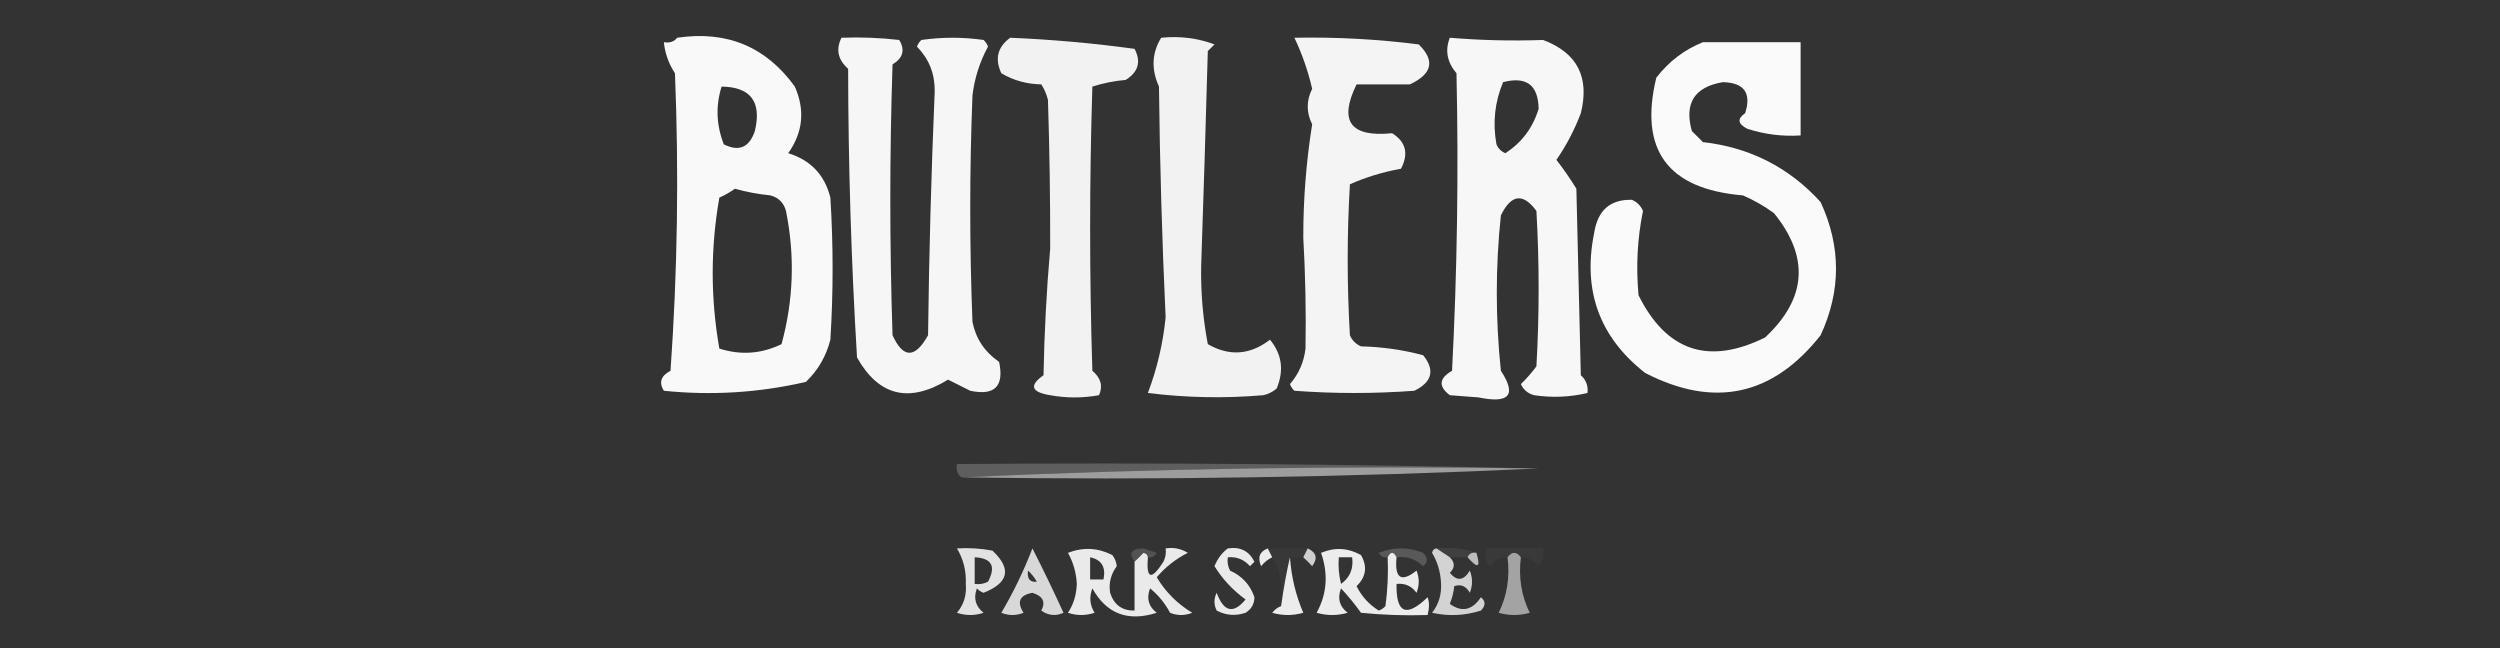 <?xml version="1.0" encoding="UTF-8"?>
<!DOCTYPE svg PUBLIC "-//W3C//DTD SVG 1.1//EN" "http://www.w3.org/Graphics/SVG/1.1/DTD/svg11.dtd">
<svg xmlns="http://www.w3.org/2000/svg" version="1.1" width="563px" height="146px" style="shape-rendering:geometricPrecision; text-rendering:geometricPrecision; image-rendering:optimizeQuality; fill-rule:evenodd; clip-rule:evenodd" xmlns:xlink="http://www.w3.org/1999/xlink">
<rect width="100%" height="100%" fill="#333333" stroke="none"/>
<g><path style="opacity:0.979" fill="#fdfdfd" d="M 152.5,8.5 C 163.671,6.843 172.505,10.51 179,19.5C 181.332,24.828 180.832,29.828 177.5,34.5C 182.555,36.055 185.722,39.388 187,44.5C 187.667,55.167 187.667,65.833 187,76.5C 186.064,80.207 184.231,83.374 181.5,86C 170.969,88.439 160.302,89.106 149.5,88C 148.332,86.129 148.832,84.629 151,83.5C 152.576,61.196 152.909,38.863 152,16.5C 150.589,14.35 149.755,12.016 149.5,9.5C 150.791,9.737 151.791,9.404 152.5,8.5 Z M 162.5,19.5 C 169.063,19.589 171.563,22.922 170,29.5C 168.741,33.223 166.408,34.223 163,32.5C 161.312,28.175 161.146,23.842 162.5,19.5 Z M 165.5,42.5 C 168.079,43.228 170.746,43.728 173.5,44C 175.333,44.5 176.5,45.667 177,47.5C 179.042,57.576 178.709,67.576 176,77.5C 171.476,79.699 166.809,80.032 162,78.5C 160,67.167 160,55.833 162,44.5C 163.302,43.915 164.469,43.248 165.5,42.5 Z"/></g>
<g><path style="opacity:0.961" fill="#fdfdfd" d="M 189.5,8.5 C 193.846,8.334 198.179,8.501 202.5,9C 203.869,11.239 203.369,13.073 201,14.5C 200.333,34.833 200.333,55.167 201,75.5C 203.405,80.756 206.071,80.756 209,75.5C 209.219,57.153 209.719,38.819 210.5,20.5C 210.53,16.584 209.197,13.25 206.5,10.5C 206.709,9.914 207.043,9.414 207.5,9C 212.167,8.333 216.833,8.333 221.5,9C 221.957,9.414 222.291,9.914 222.5,10.5C 220.631,13.94 219.465,17.607 219,21.5C 218.333,38.5 218.333,55.5 219,72.5C 219.751,76.266 221.751,79.266 225,81.5C 226.167,87 224,89.167 218.5,88C 216.833,87.167 215.167,86.333 213.5,85.5C 204.724,90.859 197.891,89.192 193,80.5C 191.699,58.897 191.033,37.23 191,15.5C 188.697,13.453 188.197,11.119 189.5,8.5 Z"/></g>
<g><path style="opacity:0.946" fill="#fcfcfc" d="M 227.5,8.5 C 236.895,8.897 246.228,9.73 255.5,11C 257.028,13.881 256.362,16.214 253.5,18C 250.905,18.226 248.405,18.726 246,19.5C 245.333,40.833 245.333,62.167 246,83.5C 247.923,85.119 248.423,86.952 247.5,89C 243.833,89.667 240.167,89.667 236.5,89C 232.217,88.311 231.717,86.811 235,84.5C 235.18,74.923 235.68,65.423 236.5,56C 236.527,44.933 236.36,33.766 236,22.5C 235.691,21.234 235.191,20.067 234.5,19C 231.22,18.944 228.22,18.111 225.5,16.5C 223.982,13.239 224.648,10.572 227.5,8.5 Z"/></g>
<g><path style="opacity:0.943" fill="#fdfdfd" d="M 261.5,8.5 C 265.703,8.076 269.703,8.576 273.5,10C 273,10.5 272.5,11 272,11.5C 271.549,27.668 271.049,43.835 270.5,60C 270.404,65.912 270.904,71.746 272,77.5C 276.845,80.287 281.512,79.953 286,76.5C 288.702,79.776 289.202,83.443 287.5,87.5C 286.624,88.251 285.624,88.751 284.5,89C 275.798,89.744 267.132,89.578 258.5,88.5C 260.569,83.039 261.902,77.372 262.5,71.5C 261.694,54.191 261.194,36.858 261,19.5C 259.227,15.58 259.393,11.913 261.5,8.5 Z"/></g>
<g><path style="opacity:0.955" fill="#fdfdfd" d="M 291.5,8.5 C 300.87,8.318 310.204,8.818 319.5,10C 323.224,13.645 322.557,16.645 317.5,19C 313.5,19 309.5,19 305.5,19C 301.43,27.283 304.096,30.95 313.5,30C 316.608,31.94 317.275,34.606 315.5,38C 311.439,38.731 307.606,39.898 304,41.5C 303.333,52.833 303.333,64.167 304,75.5C 304.5,76.667 305.333,77.5 306.5,78C 311.282,78.119 315.949,78.785 320.5,80C 323.197,83.362 322.531,86.028 318.5,88C 309.5,88.667 300.5,88.667 291.5,88C 291.043,87.586 290.709,87.086 290.5,86.5C 292.48,84.205 293.647,81.538 294,78.5C 294.142,70.174 293.975,61.841 293.5,53.5C 293.489,44.893 294.156,36.393 295.5,28C 294.167,25.333 294.167,22.667 295.5,20C 294.57,15.985 293.237,12.152 291.5,8.5 Z"/></g>
<g><path style="opacity:0.966" fill="#fdfdfd" d="M 326.5,8.5 C 333.428,9.082 340.428,9.248 347.5,9C 355.192,11.882 358.026,17.382 356,25.5C 354.587,29.239 352.753,32.739 350.5,36C 352.126,38.087 353.626,40.254 355,42.5C 355.333,56.5 355.667,70.5 356,84.5C 357.188,85.563 357.688,86.897 357.5,88.5C 353.537,89.44 349.537,89.607 345.5,89C 344.09,88.632 343.09,87.799 342.5,86.5C 343.766,85.276 344.933,83.943 346,82.5C 346.667,70.833 346.667,59.167 346,47.5C 342.995,43.405 340.329,43.739 338,48.5C 336.768,60.133 336.768,71.799 338,83.5C 341.59,88.944 339.924,90.944 333,89.5C 330.833,89.333 328.667,89.167 326.5,89C 323.882,87.026 324.048,85.193 327,83.5C 328.158,61.175 328.491,38.842 328,16.5C 325.884,14.004 325.384,11.337 326.5,8.5 Z M 338.5,18.5 C 343.741,17.14 346.408,19.14 346.5,24.5C 345.2,28.782 342.7,32.116 339,34.5C 338.055,34.095 337.388,33.428 337,32.5C 336.119,27.642 336.619,22.976 338.5,18.5 Z"/></g>
<g><path style="opacity:0.984" fill="#fdfdfd" d="M 383.5,9.5 C 390.833,9.5 398.167,9.5 405.5,9.5C 405.5,16.5 405.5,23.5 405.5,30.5C 401.395,30.766 397.395,30.266 393.5,29C 391.343,27.915 391.176,26.749 393,25.5C 394.471,20.967 392.804,18.633 388,18.5C 381.59,19.576 379.257,23.243 381,29.5C 381.833,30.333 382.667,31.167 383.5,32C 394.062,33.197 402.896,37.697 410,45.5C 414.624,55.514 414.624,65.514 410,75.5C 399.217,89.153 386.05,91.986 370.5,84C 360.212,75.956 356.379,65.456 359,52.5C 359.786,47.366 362.619,44.866 367.5,45C 368.667,45.5 369.5,46.333 370,47.5C 368.735,53.705 368.402,60.038 369,66.5C 375.285,79.116 384.785,82.283 397.5,76C 406.869,67.248 407.536,57.914 399.5,48C 397.33,46.414 394.996,45.08 392.5,44C 375.567,42.59 369.067,33.756 373,17.5C 375.806,13.853 379.306,11.186 383.5,9.5 Z"/></g>
<g><path style="opacity:0.248" fill="#e4e4e4" d="M 346.5,105.5 C 302.82,104.839 259.487,105.505 216.5,107.5C 215.596,106.791 215.263,105.791 215.5,104.5C 259.337,104.168 303.003,104.501 346.5,105.5 Z"/></g>
<g><path style="opacity:0.519" fill="#fefefe" d="M 346.5,105.5 C 303.513,107.495 260.18,108.161 216.5,107.5C 259.487,105.505 302.82,104.839 346.5,105.5 Z"/></g>
<g><path style="opacity:0.939" fill="#f8f8f8" d="M 285.5,123.5 C 285.833,124.167 286.167,124.833 286.5,125.5C 285.542,125.953 284.708,126.619 284,127.5C 283.156,125.537 283.656,124.204 285.5,123.5 Z"/></g>
<g><path style="opacity:0.029" fill="#e5e5e5" d="M 285.5,123.5 C 288.5,123.5 291.5,123.5 294.5,123.5C 294.167,124.167 293.833,124.833 293.5,125.5C 292.5,125.5 291.5,125.5 290.5,125.5C 289.771,128.583 289.104,132.25 288.5,136.5C 289.08,132.351 288.414,128.684 286.5,125.5C 286.167,124.833 285.833,124.167 285.5,123.5 Z"/></g>
<g><path style="opacity:0.785" fill="#f9f9f9" d="M 294.5,123.5 C 296.476,124.427 296.809,125.76 295.5,127.5C 294.818,126.757 294.151,126.091 293.5,125.5C 293.833,124.833 294.167,124.167 294.5,123.5 Z"/></g>
<g><path style="opacity:0.208" fill="#ebebeb" d="M 314.5,125.5 C 313.833,124.167 313.167,124.167 312.5,125.5C 311.624,125.631 310.957,125.298 310.5,124.5C 313.833,123.167 317.167,123.167 320.5,124.5C 321.59,125.609 321.59,126.609 320.5,127.5C 318.821,125.896 316.821,125.229 314.5,125.5 Z"/></g>
<g><path style="opacity:0.076" fill="#e4e4e4" d="M 323.5,123.5 C 326.713,123.19 329.713,123.523 332.5,124.5C 331.508,124.328 330.842,124.662 330.5,125.5C 329.167,125.5 327.833,125.5 326.5,125.5C 325.5,124.833 324.5,124.167 323.5,123.5 Z"/></g>
<g><path style="opacity:0.037" fill="#ebebeb" d="M 342.5,125.5 C 341.5,124.167 340.5,124.167 339.5,125.5C 337.857,125.48 336.524,126.147 335.5,127.5C 334.571,126.311 334.238,124.978 334.5,123.5C 338.833,123.5 343.167,123.5 347.5,123.5C 347.762,124.978 347.429,126.311 346.5,127.5C 345.476,126.147 344.143,125.48 342.5,125.5 Z"/></g>
<g><path style="opacity:0.953" fill="#f5f5f5" d="M 290.5,125.5 C 290.814,129.911 291.814,134.078 293.5,138C 291.167,138.667 288.833,138.667 286.5,138C 287.044,137.283 287.711,136.783 288.5,136.5C 289.104,132.25 289.771,128.583 290.5,125.5 Z"/></g>
<g><path style="opacity:0.814" fill="#f8f8f8" d="M 323.5,123.5 C 324.5,124.167 325.5,124.833 326.5,125.5C 327.684,126.688 327.684,127.855 326.5,129C 328.137,130.951 329.637,130.784 331,128.5C 331.667,130.167 331.667,131.833 331,133.5C 330.163,131.993 328.996,131.493 327.5,132C 327.384,133.268 327.051,134.602 326.5,136C 329.2,137.946 331.533,137.446 333.5,134.5C 334.59,135.391 334.59,136.391 333.5,137.5C 329.878,138.659 326.211,138.825 322.5,138C 324.059,136.004 324.726,133.671 324.5,131C 324.346,128.621 323.68,126.454 322.5,124.5C 322.624,123.893 322.957,123.56 323.5,123.5 Z"/></g>
<g><path style="opacity:0.701" fill="#f8f8f8" d="M 330.5,125.5 C 330.842,124.662 331.508,124.328 332.5,124.5C 333.49,127.839 332.823,128.172 330.5,125.5 Z"/></g>
<g><path style="opacity:0.555" fill="#fcfcfc" d="M 342.5,125.5 C 341.945,129.997 342.611,134.164 344.5,138C 342.167,138.667 339.833,138.667 337.5,138C 339.389,134.164 340.055,129.997 339.5,125.5C 340.5,124.167 341.5,124.167 342.5,125.5 Z"/></g>
<g><path style="opacity:0.884" fill="#f9f9f9" d="M 215.5,123.5 C 218.187,123.336 220.854,123.503 223.5,124C 227.859,128.077 227.192,131.244 221.5,133.5C 220.914,133.291 220.414,132.957 220,132.5C 219.175,134.701 219.675,136.534 221.5,138C 219.5,138.667 217.5,138.667 215.5,138C 217.045,136.178 217.712,134.011 217.5,131.5C 217.617,128.56 216.95,125.893 215.5,123.5 Z M 219.5,125.5 C 223.35,125.701 224.35,127.534 222.5,131C 221.552,131.483 220.552,131.649 219.5,131.5C 219.5,129.5 219.5,127.5 219.5,125.5 Z"/></g>
<g><path style="opacity:0.931" fill="#f8f8f8" d="M 276.5,123.5 C 279.288,123.077 281.288,124.077 282.5,126.5C 282.167,126.833 281.833,127.167 281.5,127.5C 280.158,125.995 278.492,125.328 276.5,125.5C 276.351,126.552 276.517,127.552 277,128.5C 279.729,129.727 281.562,131.727 282.5,134.5C 282.471,136.029 281.804,137.196 280.5,138C 278.231,138.758 276.064,138.591 274,137.5C 273.333,136.167 273.333,134.833 274,133.5C 275.589,137.822 277.756,138.322 280.5,135C 277.641,132.923 275.308,130.423 273.5,127.5C 274.172,125.84 275.172,124.507 276.5,123.5 Z"/></g>
<g><path style="opacity:0.834" fill="#f9f9f9" d="M 232.5,123.5 C 234.919,128.239 237.253,133.073 239.5,138C 237.741,138.798 236.074,138.631 234.5,137.5C 235.534,135.562 234.868,134.228 232.5,133.5C 229.604,134.024 228.937,135.524 230.5,138C 228.833,138.667 227.167,138.667 225.5,138C 228.232,133.37 230.565,128.536 232.5,123.5 Z M 231.5,128.5 C 232.267,129.172 232.934,130.005 233.5,131C 231.939,131.188 231.272,130.355 231.5,128.5 Z"/></g>
<g><path style="opacity:0.937" fill="#f8f8f8" d="M 312.5,125.5 C 313.167,124.167 313.833,124.167 314.5,125.5C 314.038,130.244 315.538,131.244 319,128.5C 319.667,130.167 319.667,131.833 319,133.5C 317.89,131.963 316.39,131.297 314.5,131.5C 314.367,138.124 316.701,139.124 321.5,134.5C 321.906,135.557 321.906,136.891 321.5,138.5C 316.489,138.666 311.489,138.499 306.5,138C 305.12,136.075 303.62,134.241 302,132.5C 301.137,134.749 301.637,136.582 303.5,138C 301.167,138.667 298.833,138.667 296.5,138C 298.835,133.767 299.168,129.267 297.5,124.5C 300.577,123.201 303.577,123.368 306.5,125C 307.982,127.592 307.648,129.925 305.5,132C 306.641,134.308 308.308,136.141 310.5,137.5C 311.086,137.291 311.586,136.957 312,136.5C 312.499,132.848 312.665,129.182 312.5,125.5 Z M 301.5,125.5 C 302.5,125.5 303.5,125.5 304.5,125.5C 304.849,128.045 304.016,130.045 302,131.5C 301.505,129.527 301.338,127.527 301.5,125.5 Z"/></g>
<g><path style="opacity:0.927" fill="#f8f8f8" d="M 255.5,126.5 C 256.151,125.909 256.818,125.243 257.5,124.5C 258.107,124.624 258.44,124.957 258.5,125.5C 258.11,130.422 259.277,130.756 262,126.5C 262.483,125.552 262.649,124.552 262.5,123.5C 264.288,123.215 265.955,123.548 267.5,124.5C 264.804,125.851 262.47,127.684 260.5,130C 262.5,133.333 265.167,136 268.5,138C 266.833,138.667 265.167,138.667 263.5,138C 262.378,135.876 260.878,134.043 259,132.5C 258.137,134.749 258.637,136.582 260.5,138C 254.013,140.067 249.18,138.234 246,132.5C 245.257,134.441 245.424,136.274 246.5,138C 244.5,138.667 242.5,138.667 240.5,138C 241.743,136.13 242.41,133.964 242.5,131.5C 242.36,128.957 241.694,126.623 240.5,124.5C 243.913,123.177 247.247,123.344 250.5,125C 251.059,125.725 251.392,126.558 251.5,127.5C 250.155,129.323 249.655,131.323 250,133.5C 250.875,136.215 252.708,137.548 255.5,137.5C 255.5,133.833 255.5,130.167 255.5,126.5 Z M 245.5,125.5 C 248.084,126.048 249.084,127.715 248.5,130.5C 247.5,130.5 246.5,130.5 245.5,130.5C 245.5,128.833 245.5,127.167 245.5,125.5 Z"/></g>
<g><path style="opacity:0.17" fill="#ececec" d="M 258.5,125.5 C 258.44,124.957 258.107,124.624 257.5,124.5C 256.818,125.243 256.151,125.909 255.5,126.5C 254.095,124.547 254.761,123.547 257.5,123.5C 258.5,123.833 259.5,124.167 260.5,124.5C 260.043,125.298 259.376,125.631 258.5,125.5 Z"/></g>
</svg>
